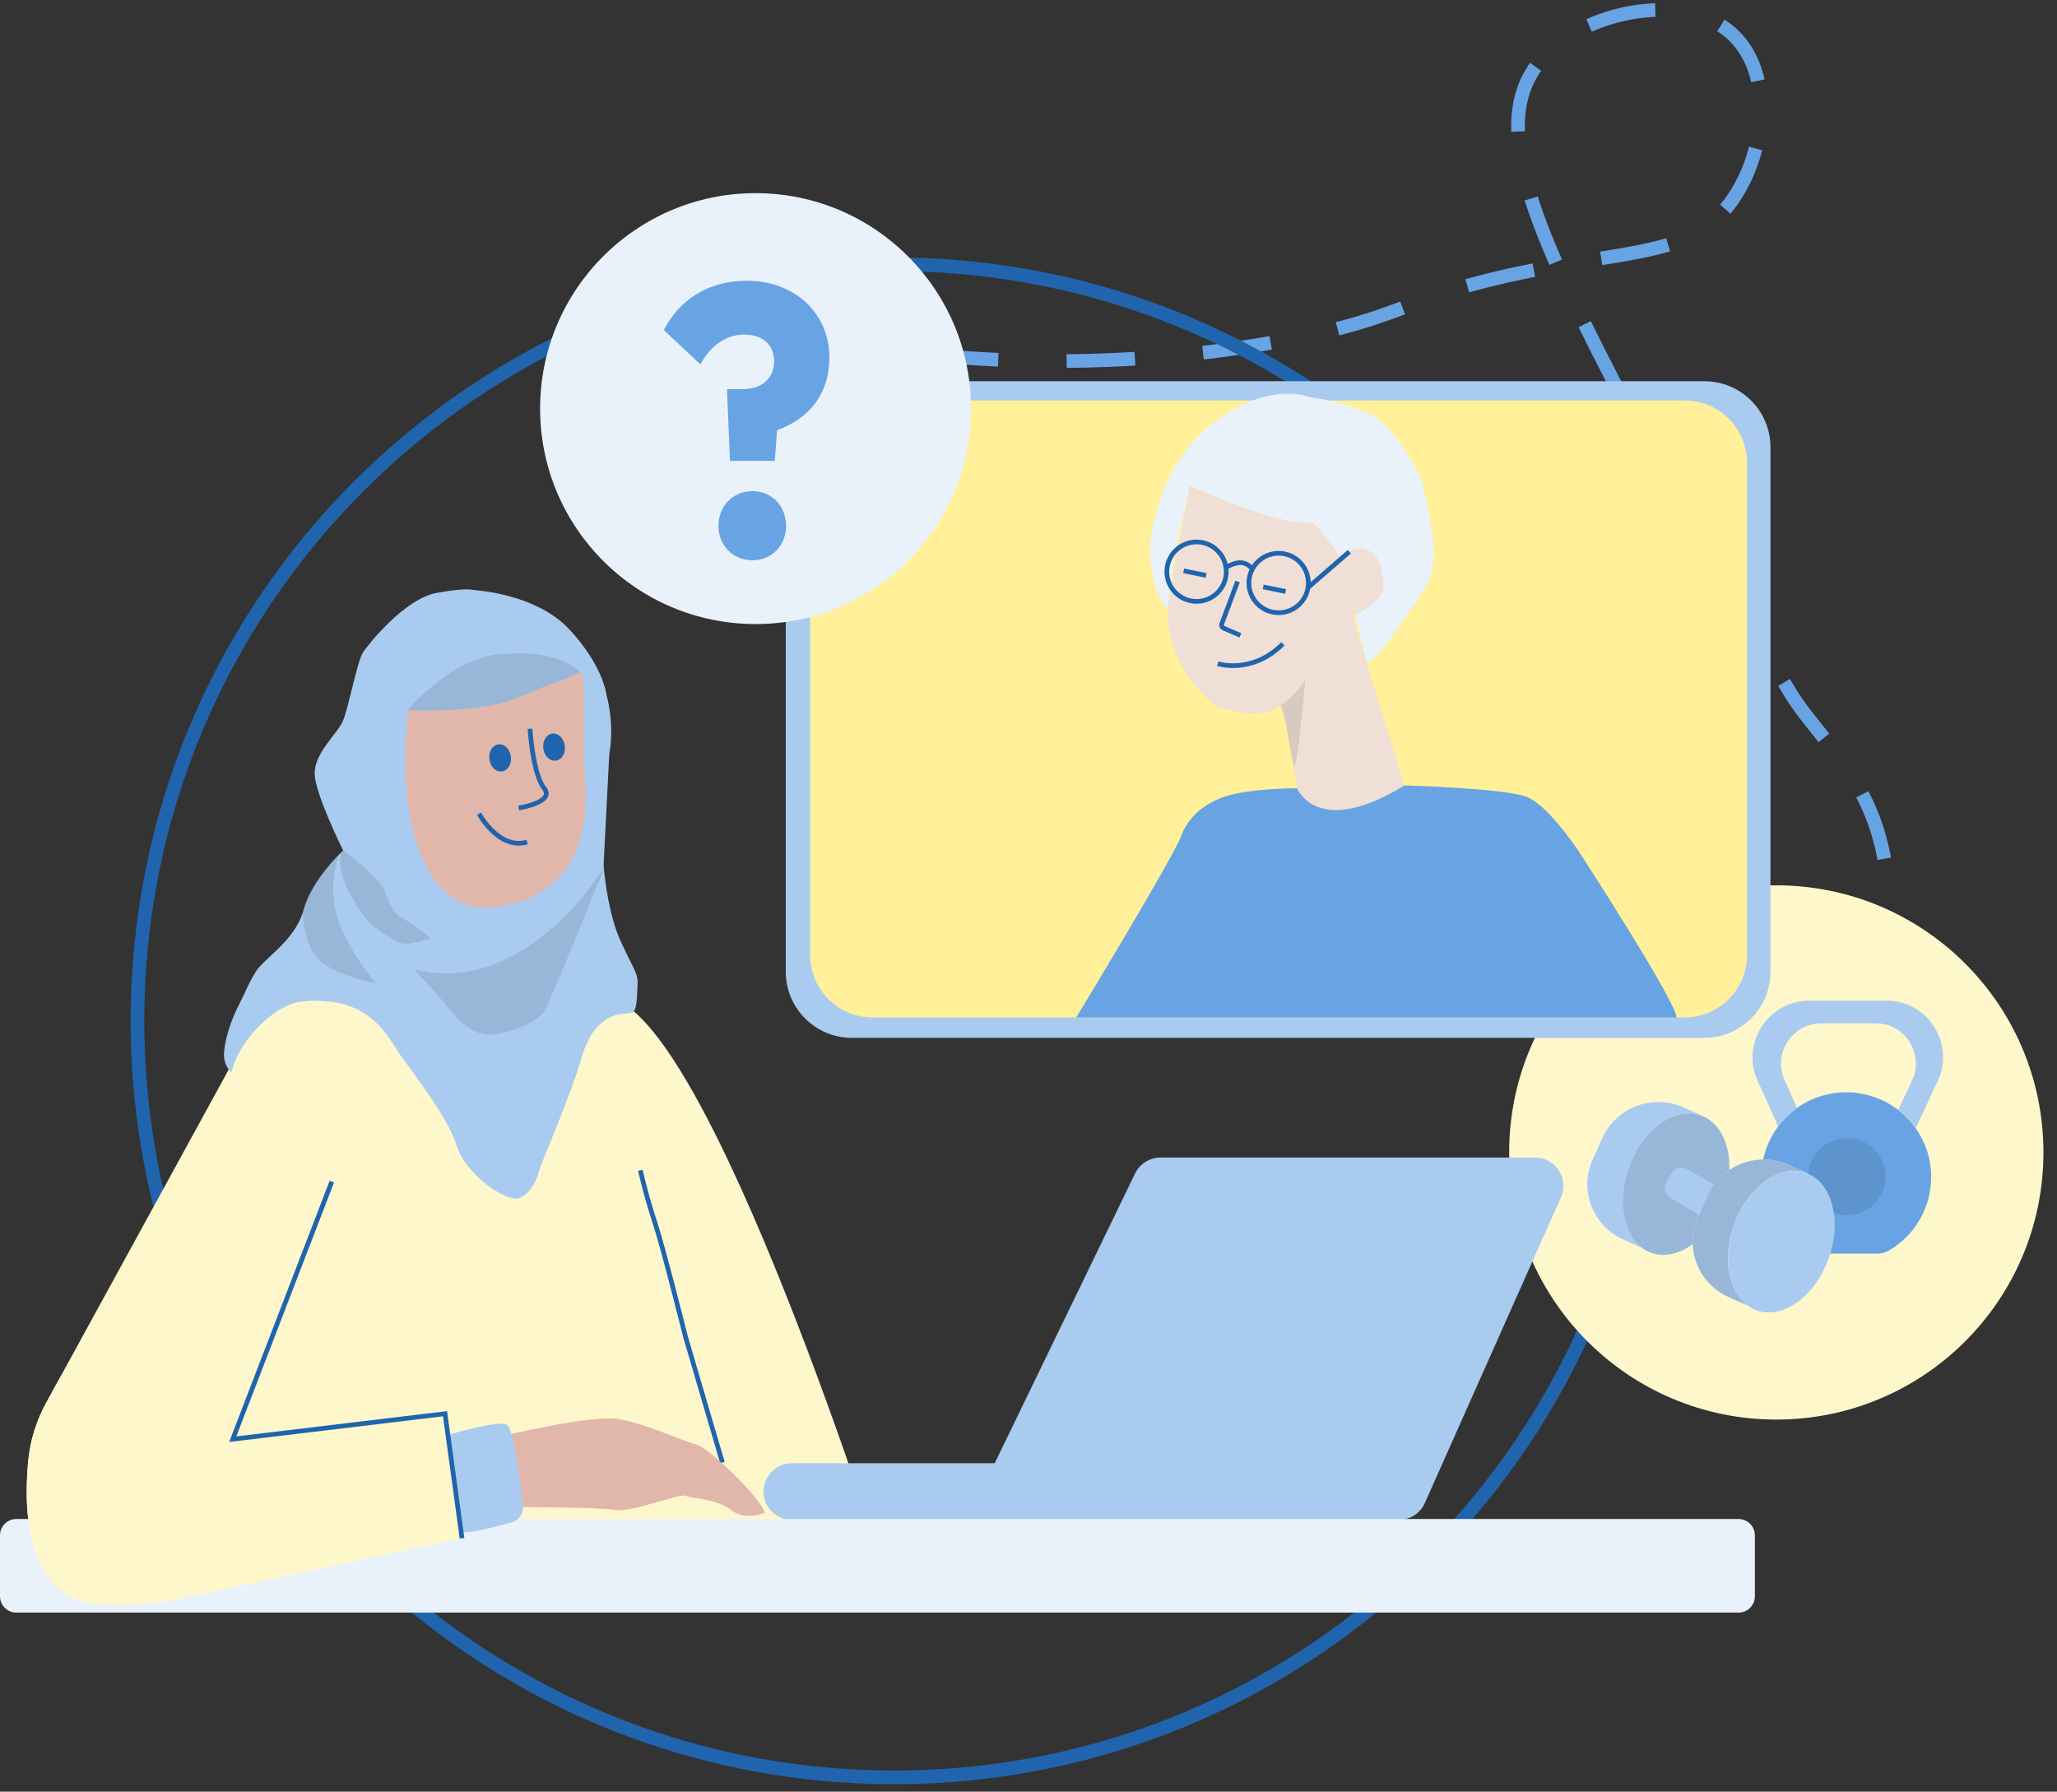 <svg width="411" height="358" viewBox="0 0 411 358" fill="none" xmlns="http://www.w3.org/2000/svg">
<rect x="0" y="0" width="411" height="358" fill="#333333" stroke="none"/>
<path d="M185.834 70.931C215.47 73.744 239.153 71.196 255.571 68.204C283.524 63.108 279.905 58.631 311.672 53.01C328.592 50.017 337.985 49.807 344.787 41.712C352.462 32.579 355.096 15.48 346.345 7.038C336.668 -2.301 314.454 2.172 306.607 13.661C297.019 27.698 309.416 51.416 329.593 90.021C336.36 102.963 343.833 115.387 357.644 138.33C362.51 146.414 371.836 153.754 375.565 167.549C378.163 177.157 377.637 185.782 376.734 191.704" stroke="#68A4E3" stroke-width="2.731" stroke-miterlimit="10" stroke-dasharray="13.66 13.66"/>
<path d="M178.63 355.137C262.114 355.137 329.791 287.46 329.791 203.976C329.791 120.492 262.114 52.815 178.63 52.815C95.146 52.815 27.469 120.492 27.469 203.976C27.469 287.46 95.146 355.137 178.63 355.137Z" stroke="#2064AE" stroke-width="2.731" stroke-miterlimit="10"/>
<path d="M354.915 283.647C384.393 283.647 408.289 259.751 408.289 230.273C408.289 200.796 384.393 176.899 354.915 176.899C325.437 176.899 301.541 200.796 301.541 230.273C301.541 259.751 325.437 283.647 354.915 283.647Z" fill="#FFF7CC"/>
<path d="M360.779 234.271L360.756 234.321C355.578 232.568 349.224 237.161 346.501 244.665C344.144 251.156 345.27 257.716 348.913 260.65L348.877 260.728L345.317 259.127C339.231 256.388 336.516 249.235 339.255 243.149L341.14 238.957C343.934 232.747 351.231 229.977 357.441 232.771L360.779 234.271Z" fill="#A9CBEF"/>
<g opacity="0.1">
<path d="M360.781 234.271L360.758 234.321C355.58 232.568 349.226 237.161 346.503 244.665C344.146 251.156 345.272 257.716 348.915 260.65L348.879 260.728L345.319 259.127C339.233 256.388 336.518 249.235 339.257 243.149L341.142 238.957C343.936 232.747 351.233 229.977 357.443 232.771L360.781 234.271Z" fill="black"/>
</g>
<path d="M365.359 251.526C368.108 243.951 366.12 236.28 360.918 234.392C355.716 232.504 349.271 237.113 346.521 244.688C343.772 252.262 345.76 259.933 350.962 261.821C356.164 263.709 362.61 259.1 365.359 251.526Z" fill="#A9CBEF"/>
<path d="M339.752 222.789L339.729 222.84C334.551 221.087 328.197 225.68 325.474 233.184C323.117 239.674 324.243 246.235 327.885 249.168L327.85 249.246L324.289 247.645C318.204 244.906 315.488 237.753 318.227 231.668L320.113 227.476C322.906 221.266 330.203 218.496 336.413 221.289L339.752 222.789Z" fill="#A9CBEF"/>
<path d="M177.714 316.972L34.383 319.793H34.068C27.281 320.931 21.908 320.646 21.908 320.646C5.242 321.051 4.65 302.468 5.627 291.984C6.013 287.878 7.252 283.904 9.231 280.289L12.278 274.725L55.277 196.227L121.161 199.335C141.521 201.03 177.714 316.969 177.714 316.969V316.972Z" fill="#FFF7CC"/>
<path d="M345.54 233.757C343.674 234.999 342.128 236.76 341.142 238.954L339.256 243.146C338.458 244.918 338.127 246.781 338.201 248.596C335.555 250.552 332.575 251.28 329.918 250.314C324.717 248.425 322.726 240.754 325.473 233.184C328.223 225.61 334.667 221.001 339.872 222.887C343.616 224.247 345.696 228.598 345.544 233.753L345.54 233.757Z" fill="#A9CBEF"/>
<g opacity="0.1">
<path d="M345.539 233.757C343.672 234.999 342.126 236.76 341.14 238.954L339.254 243.146C338.456 244.918 338.125 246.781 338.199 248.596C335.553 250.552 332.573 251.28 329.916 250.314C324.715 248.425 322.724 240.754 325.471 233.184C328.221 225.61 334.665 221.001 339.87 222.887C343.614 224.247 345.694 228.598 345.542 233.753L345.539 233.757Z" fill="black"/>
</g>
<path d="M342.456 236.702C341.95 237.392 341.506 238.143 341.143 238.958L339.464 242.69L333.831 239.437C332.693 238.778 332.304 237.325 332.958 236.184L333.917 234.52C334.575 233.383 336.028 232.993 337.17 233.648L342.456 236.698V236.702Z" fill="#A9CBEF"/>
<path d="M385.856 235.205C385.856 241.47 382.463 246.939 377.41 249.877C376.72 250.278 375.929 250.485 375.131 250.485H365.679C366.552 247.652 366.766 244.843 366.412 242.37C365.886 238.715 364.113 235.778 361.351 234.55C361.203 234.484 361.051 234.422 360.899 234.367C360.852 234.352 360.806 234.332 360.759 234.317L360.782 234.266L357.443 232.766C355.768 232.014 354.019 231.664 352.297 231.679C352.811 229.244 353.847 227.004 355.285 225.076C355.332 225.013 355.379 224.951 355.425 224.893C355.468 224.838 355.507 224.783 355.55 224.733C355.768 224.452 355.998 224.18 356.236 223.915C356.302 223.841 356.372 223.767 356.438 223.693C356.481 223.646 356.524 223.603 356.567 223.556C356.598 223.521 356.629 223.49 356.664 223.455C356.676 223.443 356.688 223.432 356.695 223.42C356.727 223.385 356.762 223.354 356.793 223.319C356.91 223.198 357.026 223.085 357.147 222.968C357.186 222.929 357.229 222.89 357.268 222.855C357.428 222.703 357.591 222.555 357.759 222.411C357.802 222.376 357.841 222.337 357.884 222.302C357.923 222.267 357.965 222.236 358.004 222.2C358.176 222.056 358.351 221.916 358.526 221.78C358.569 221.745 358.616 221.713 358.659 221.678C358.702 221.643 358.748 221.612 358.791 221.577C358.873 221.515 358.955 221.456 359.037 221.398C359.045 221.394 359.052 221.386 359.06 221.382C359.107 221.351 359.154 221.316 359.2 221.285C359.232 221.265 359.259 221.242 359.29 221.223C359.36 221.172 359.434 221.125 359.508 221.075C359.535 221.055 359.563 221.039 359.586 221.02C359.703 220.942 359.824 220.868 359.941 220.79C359.984 220.763 360.026 220.739 360.065 220.712C360.252 220.599 360.443 220.486 360.634 220.381C360.677 220.358 360.72 220.334 360.763 220.311C360.841 220.268 360.915 220.229 360.993 220.19C361.051 220.159 361.106 220.132 361.164 220.101C361.226 220.069 361.285 220.038 361.347 220.007C361.409 219.976 361.468 219.949 361.53 219.917C361.592 219.886 361.651 219.859 361.713 219.832C361.772 219.804 361.83 219.777 361.892 219.75C362.091 219.66 362.29 219.575 362.492 219.493C362.551 219.469 362.605 219.446 362.664 219.423C362.726 219.395 362.792 219.372 362.859 219.349C362.925 219.325 362.987 219.298 363.053 219.275C363.12 219.251 363.182 219.228 363.248 219.205C363.314 219.181 363.381 219.158 363.447 219.138C363.509 219.115 363.572 219.095 363.638 219.076C363.774 219.033 363.907 218.99 364.043 218.951C364.109 218.932 364.175 218.912 364.246 218.893C364.312 218.873 364.378 218.854 364.448 218.838C364.491 218.827 364.538 218.815 364.581 218.803C364.62 218.792 364.662 218.78 364.701 218.772C364.752 218.76 364.803 218.745 364.849 218.733C364.916 218.718 364.986 218.702 365.056 218.686C365.262 218.64 365.469 218.597 365.675 218.554C365.738 218.542 365.804 218.531 365.866 218.519C365.956 218.503 366.046 218.488 366.131 218.472C366.19 218.464 366.244 218.453 366.303 218.445C366.361 218.437 366.42 218.425 366.482 218.418C366.552 218.406 366.622 218.398 366.692 218.39C366.731 218.386 366.77 218.379 366.813 218.375C366.86 218.371 366.91 218.363 366.957 218.359C367.016 218.351 367.074 218.347 367.132 218.34C367.335 218.32 367.538 218.301 367.74 218.289C367.775 218.289 367.814 218.285 367.849 218.281C367.904 218.281 367.962 218.273 368.017 218.273C368.091 218.273 368.161 218.266 368.235 218.266C368.309 218.266 368.379 218.262 368.453 218.258C368.519 218.258 368.59 218.258 368.66 218.254H368.683C368.753 218.254 368.823 218.254 368.893 218.254C368.956 218.254 369.014 218.254 369.077 218.254C369.115 218.254 369.154 218.254 369.19 218.254C369.232 218.254 369.275 218.254 369.318 218.254C369.33 218.254 369.341 218.254 369.353 218.254C369.419 218.254 369.482 218.254 369.548 218.262C369.618 218.262 369.688 218.266 369.758 218.269C369.906 218.277 370.054 218.285 370.202 218.297C370.273 218.301 370.343 218.308 370.413 218.312C370.491 218.32 370.569 218.328 370.647 218.336C370.705 218.34 370.76 218.347 370.814 218.355C370.962 218.371 371.114 218.39 371.262 218.414C371.332 218.425 371.402 218.433 371.473 218.445C371.523 218.453 371.57 218.46 371.621 218.468C371.656 218.472 371.687 218.48 371.722 218.484C371.761 218.492 371.8 218.495 371.839 218.503C371.94 218.523 372.041 218.538 372.143 218.562C372.232 218.577 372.322 218.597 372.415 218.616C372.556 218.647 372.692 218.675 372.832 218.71C372.879 218.721 372.926 218.733 372.972 218.745C373.031 218.76 373.085 218.772 373.144 218.788C373.21 218.803 373.272 218.823 373.339 218.838C373.401 218.854 373.463 218.873 373.53 218.893C373.643 218.924 373.752 218.955 373.861 218.99C373.904 219.002 373.943 219.018 373.985 219.029C374.215 219.099 374.441 219.177 374.667 219.259C374.71 219.275 374.757 219.29 374.8 219.31C375.018 219.391 375.236 219.477 375.45 219.567C375.501 219.59 375.555 219.61 375.606 219.633C375.606 219.633 375.606 219.633 375.61 219.633C375.653 219.653 375.7 219.672 375.742 219.691C375.922 219.769 376.097 219.851 376.268 219.933C376.323 219.96 376.381 219.988 376.436 220.015C376.498 220.046 376.557 220.077 376.619 220.108C376.681 220.14 376.74 220.171 376.798 220.202C376.853 220.233 376.911 220.26 376.966 220.291C377.098 220.365 377.235 220.44 377.363 220.514C377.414 220.541 377.464 220.572 377.511 220.599C377.566 220.63 377.624 220.665 377.679 220.701C377.87 220.817 378.061 220.938 378.248 221.059C378.29 221.086 378.333 221.117 378.376 221.145C378.419 221.172 378.458 221.199 378.501 221.23C378.528 221.25 378.555 221.269 378.586 221.289C378.629 221.32 378.672 221.347 378.715 221.378C378.754 221.406 378.793 221.433 378.828 221.46C378.98 221.569 379.132 221.682 379.28 221.799C379.288 221.803 379.296 221.811 379.303 221.819C379.373 221.873 379.44 221.928 379.51 221.982C379.521 221.994 379.537 222.002 379.549 222.013C379.615 222.068 379.681 222.123 379.747 222.177C379.763 222.189 379.775 222.2 379.79 222.212C379.849 222.259 379.907 222.31 379.966 222.36C379.977 222.368 379.989 222.38 380.001 222.391C380.032 222.415 380.059 222.442 380.09 222.469C380.153 222.524 380.215 222.578 380.277 222.633C380.332 222.684 380.386 222.73 380.441 222.781C380.445 222.785 380.453 222.793 380.456 222.797C380.48 222.816 380.503 222.839 380.523 222.859C380.577 222.91 380.632 222.96 380.686 223.015C380.784 223.108 380.881 223.206 380.975 223.303C381.037 223.365 381.095 223.428 381.158 223.49C381.228 223.564 381.298 223.638 381.364 223.712C381.368 223.716 381.372 223.724 381.38 223.728C381.45 223.802 381.516 223.88 381.586 223.954C381.586 223.954 381.59 223.958 381.594 223.961C381.66 224.035 381.727 224.113 381.793 224.187C381.793 224.187 381.793 224.187 381.797 224.191C381.863 224.269 381.925 224.343 381.991 224.421C381.991 224.421 381.995 224.425 381.999 224.429C382.062 224.507 382.128 224.585 382.19 224.663C382.198 224.67 382.202 224.678 382.21 224.69C382.264 224.76 382.319 224.83 382.373 224.9C382.389 224.92 382.401 224.935 382.416 224.955C382.463 225.017 382.51 225.08 382.556 225.142C382.627 225.239 382.701 225.337 382.767 225.434C384.719 228.196 385.868 231.57 385.868 235.213L385.856 235.205Z" fill="#68A4E3"/>
<path d="M376.775 235.112C376.775 239.374 373.32 242.834 369.054 242.834C368.127 242.834 367.238 242.67 366.416 242.37C365.89 238.716 364.118 235.778 361.355 234.551C361.64 230.546 364.979 227.391 369.054 227.391C373.129 227.391 376.775 230.846 376.775 235.112Z" fill="#68A4E3"/>
<g opacity="0.1">
<path d="M376.77 235.112C376.77 239.374 373.314 242.834 369.048 242.834C368.121 242.834 367.232 242.67 366.41 242.37C365.884 238.716 364.112 235.778 361.35 234.551C361.634 230.546 364.973 227.391 369.048 227.391C373.123 227.391 376.77 230.846 376.77 235.112Z" fill="black"/>
</g>
<path d="M376.933 199.939H361.54C353.534 199.939 348.037 208 350.962 215.453L355.283 225.076C356.343 223.654 357.621 222.403 359.062 221.375L356.413 215.469C354.34 210.19 358.232 204.482 363.905 204.482H374.805C380.649 204.482 384.518 210.548 382.056 215.846L379.282 221.788C380.614 222.82 381.787 224.047 382.761 225.426L387.171 215.987C390.65 208.503 385.184 199.939 376.933 199.939Z" fill="#A9CBEF"/>
<path d="M127.38 197.08C127.107 203.929 126.69 201.95 123.421 202.737C119.128 203.774 117.2 207.825 116.07 211.788C115.014 215.485 112.112 223.097 108.43 231.984C107.67 233.803 107.362 235.794 106.178 237.372C105.317 238.513 104.238 239.499 103.061 239.499C100.233 239.499 92.881 234.411 91.187 228.754C89.492 223.097 81.443 213.011 79.877 210.658C77.613 207.264 74.419 200.489 64.472 200.014C62.345 199.913 62.91 199.913 60.14 200.15C55.64 200.54 47.942 207.05 46.228 214.335C45.168 213.276 44.634 211.807 44.763 210.311C44.946 208.16 45.675 204.728 48.024 200.178C48.413 199.414 48.803 198.639 49.15 197.852C49.489 197.077 50.085 195.845 51.039 194.256C52.676 191.529 58.504 188.284 60.452 182.486C60.526 182.264 60.592 182.038 60.654 181.812C61.971 176.981 66.015 172.493 67.753 170.732C67.893 170.596 68.014 170.471 68.119 170.37C68.407 170.086 68.571 169.934 68.571 169.934C68.571 169.934 68.555 169.895 68.52 169.825H68.516C67.955 168.683 63.448 159.469 62.918 155.227C62.353 150.704 67.441 146.745 68.575 143.917C69.705 141.088 71.403 132.042 72.533 130.344C73.663 128.645 80.894 119.622 87.236 118.469C93.458 117.339 94.588 117.904 94.588 117.904C94.588 117.904 107.031 118.469 113.818 125.82C120.605 133.172 121.17 138.829 121.17 138.829C121.17 138.829 122.864 144.486 121.734 150.704L120.605 172.758C120.605 172.758 120.62 172.996 120.655 173.413C120.659 173.467 120.667 173.526 120.667 173.584C120.889 175.965 121.684 182.942 123.998 188.026C126.826 194.248 127.504 194.248 127.391 197.077L127.38 197.08Z" fill="#A9CBEF"/>
<path d="M127.945 233.838C127.945 233.838 129.087 238.957 130.774 244.018C132.468 249.106 136.996 267.206 136.996 267.206L144.343 292.234" stroke="#2064AE" stroke-width="0.937" stroke-miterlimit="10"/>
<path d="M115.883 134.294C116.748 135.825 116.635 136.565 116.635 136.565V152.967C118.899 170.125 111.905 179.549 99.103 181.244C84.864 183.133 79.02 164.366 81.572 141.556L115.883 134.294Z" fill="#E0B7AA"/>
<g opacity="0.1">
<path d="M75.349 196.516C75.349 196.516 65.734 194.821 62.906 190.859C61.164 188.42 60.615 184.594 60.44 182.482C60.514 182.26 60.58 182.034 60.642 181.808C61.959 176.978 66.003 172.489 67.74 170.729C67.744 170.729 67.752 170.725 67.756 170.725C67.643 171.013 64.674 178.567 68.558 186.332C72.517 194.248 75.345 196.512 75.345 196.512L75.349 196.516Z" fill="black"/>
</g>
<g opacity="0.1">
<path d="M86.092 187.465C86.092 187.465 82.699 188.595 81.004 188.595C79.31 188.595 74.218 185.201 73.088 183.507C72.188 182.151 67.041 175.867 68.113 170.37C68.401 170.085 68.565 169.933 68.565 169.933C68.565 169.933 68.549 169.894 68.514 169.824C69.745 170.79 75.523 175.372 76.481 177.285C77.611 179.548 78.176 182.373 80.439 183.507C82.703 184.636 86.096 187.465 86.096 187.465H86.092Z" fill="black"/>
</g>
<g opacity="0.1">
<path d="M120.653 173.587C119.099 177.46 109.749 200.613 108.716 202.172C107.586 203.866 103.059 206.13 98.536 206.695C94.013 207.26 90.62 202.737 88.356 199.908C87.3 198.584 82.699 193.686 82.699 193.686C103.714 198.942 118.627 176.618 120.641 173.424C120.645 173.474 120.653 173.533 120.653 173.587Z" fill="black"/>
</g>
<path d="M112.544 135.809C112.256 135.938 111.964 136.051 111.664 136.152C105.426 138.252 107.475 137.999 101.935 139.958C94.763 142.498 81.295 141.937 81.295 141.937C81.295 141.937 90.061 132.042 98.542 130.908C111.628 129.163 115.902 134.301 115.902 134.301L112.544 135.805V135.809Z" fill="#A9CBEF"/>
<g opacity="0.1">
<path d="M112.542 135.809C112.254 135.938 111.962 136.051 111.662 136.152C105.424 138.252 107.473 137.999 101.933 139.958C94.761 142.498 81.293 141.937 81.293 141.937C81.293 141.937 90.059 132.042 98.54 130.908C111.627 129.163 115.9 134.301 115.9 134.301L112.542 135.805V135.809Z" fill="black"/>
</g>
<path d="M95.713 162.582C95.713 162.582 99.671 169.934 105.328 168.239" stroke="#2064AE" stroke-width="0.937" stroke-miterlimit="10"/>
<path d="M105.892 145.615C105.892 145.615 106.457 154.665 108.721 157.49C110.984 160.314 103.633 161.448 103.633 161.448" stroke="#2064AE" stroke-width="0.937" stroke-miterlimit="10"/>
<path d="M111.007 151.525C111.935 151.399 112.55 150.292 112.381 149.054C112.212 147.815 111.323 146.913 110.396 147.04C109.469 147.166 108.854 148.273 109.022 149.511C109.191 150.75 110.08 151.652 111.007 151.525Z" fill="#2064AE" stroke="#2064AE" stroke-width="0.937" stroke-miterlimit="10"/>
<path d="M100.232 153.682C101.159 153.555 101.774 152.449 101.605 151.21C101.437 149.971 100.548 149.07 99.621 149.196C98.693 149.322 98.078 150.429 98.247 151.668C98.416 152.906 99.305 153.808 100.232 153.682Z" fill="#2064AE" stroke="#2064AE" stroke-width="0.937" stroke-miterlimit="10"/>
<path d="M256.609 292.374H158.206C155.081 292.374 152.549 294.906 152.549 298.029C152.549 301.152 155.081 303.684 158.206 303.684H256.609C259.733 303.684 262.265 301.152 262.265 298.029C262.265 294.906 259.733 292.374 256.609 292.374Z" fill="#A9CBEF"/>
<path d="M279.517 303.684H202.292C198.119 303.684 195.384 299.32 197.204 295.565L226.789 234.485C227.736 232.533 229.711 231.294 231.877 231.294H306.718C310.812 231.294 313.551 235.509 311.884 239.249L284.686 300.329C283.779 302.371 281.753 303.684 279.52 303.684H279.517Z" fill="#A9CBEF"/>
<path d="M100.236 287.002C100.236 287.002 118.333 282.479 123.99 283.609C129.647 284.739 136.998 288.132 139.258 288.697C141.517 289.262 151.701 298.877 152.831 302.27C152.831 302.27 148.873 303.965 146.044 301.705C143.216 299.442 138.128 299.442 136.994 298.877C135.861 298.312 126.249 302.27 122.856 301.705C119.463 301.141 103.626 301.141 103.626 301.141L100.232 287.002H100.236Z" fill="#E0B7AA"/>
<path d="M347.375 303.517H3.257C1.458 303.517 0 304.975 0 306.774V318.96C0 320.759 1.458 322.217 3.257 322.217H347.375C349.174 322.217 350.632 320.759 350.632 318.96V306.774C350.632 304.975 349.174 303.517 347.375 303.517Z" fill="#E9F2FB"/>
<path d="M89.699 286.687C89.699 286.687 99.669 283.605 101.367 284.739C102.661 285.604 103.958 296.017 104.496 300.903C104.656 302.364 103.752 303.727 102.341 304.137C99.014 305.107 93.291 306.626 91.959 305.999L89.699 286.687Z" fill="#A9CBEF"/>
<path d="M34.383 319.797H34.068C27.281 320.935 21.908 320.651 21.908 320.651C5.242 321.056 4.65 302.472 5.627 291.988C6.013 287.882 7.252 283.908 9.231 280.293L12.278 274.729L46.511 287.567L88.926 282.478L92.319 307.362C92.319 307.362 73.658 311.32 68.566 312.45" fill="#FFF7CC"/>
<path d="M66.301 236.102L46.506 287.567L88.921 282.475L92.314 307.358" stroke="#2064AE" stroke-width="0.937" stroke-miterlimit="10"/>
<path d="M271.596 114.51L271.031 117.339" stroke="#2064AE" stroke-width="0.937" stroke-miterlimit="10"/>
<path d="M340.55 76.175H170.205C162.915 76.175 157.006 82.084 157.006 89.374V194.174C157.006 201.464 162.915 207.373 170.205 207.373H340.55C347.84 207.373 353.749 201.464 353.749 194.174V89.374C353.749 82.084 347.84 76.175 340.55 76.175Z" fill="#A9CBEF"/>
<path d="M336.591 80.012H174.361C167.467 80.012 161.879 85.6 161.879 92.494V190.815C161.879 197.709 167.467 203.298 174.361 203.298H336.591C343.485 203.298 349.073 197.709 349.073 190.815V92.494C349.073 85.6 343.485 80.012 336.591 80.012Z" fill="#FFF099"/>
<path d="M270.795 122.898C270.643 122.96 270.53 122.995 270.46 122.995C269.895 122.995 280.64 156.929 280.64 156.929L282.903 166.544H258.585L259.15 157.494C259.15 157.494 256.886 141.657 255.756 141.092C255.756 141.092 252.324 143.523 247.275 142.222C242.565 141.01 243.255 141.548 241.053 139.393C239.035 137.414 235.396 133.736 233.702 126.385C233.316 124.71 233.312 122.356 233.53 119.707L237.095 100.372L237.66 96.978C237.66 96.978 254.28 104.77 261.639 104.42C262.243 104.392 262.816 104.681 263.182 105.16L268.044 111.479C268.044 111.479 269.544 109.636 271.414 109.539C273.393 109.438 275.158 110.813 275.719 112.718C276.257 114.561 276.787 117.116 276.117 118.468C275.123 120.459 271.925 122.454 270.795 122.898Z" fill="#F0DFD6"/>
<path d="M284.033 118.468C284.033 118.468 275.115 132.669 273.074 132.353L270.795 122.898C271.924 122.458 275.119 120.459 276.116 118.468C276.79 117.116 276.257 114.561 275.719 112.718C275.158 110.813 273.393 109.438 271.414 109.539C269.544 109.636 268.609 110.941 268.309 111.467C268.254 111.565 268.11 111.569 268.044 111.479L263.182 105.16C262.816 104.681 262.243 104.392 261.639 104.42C254.28 104.77 237.66 96.978 237.66 96.978C237.66 98.291 234.29 110.727 233.53 119.707L233.133 121.862C233.133 121.862 227.476 113.945 230.869 103.2C230.869 103.2 233.133 90.757 243.878 83.405C254.623 76.054 261.974 79.447 261.974 79.447C261.974 79.447 268.196 80.012 273.849 82.84C279.506 85.669 284.594 96.414 284.594 98.108C284.594 99.803 289.117 112.812 284.029 118.468H284.033Z" fill="#E9F2FB"/>
<g opacity="0.1">
<path d="M260.852 135.436C260.852 135.436 259.317 152.574 258.67 153.053C258.023 153.532 256.893 141.092 255.76 141.092C255.76 141.092 260.283 137.699 260.848 135.436H260.852Z" fill="black"/>
</g>
<path d="M243.318 132.607C243.318 132.607 250.105 134.87 256.327 128.648" stroke="#2064AE" stroke-width="0.937" stroke-miterlimit="10"/>
<path d="M239.076 120.163C242.355 120.163 245.013 117.505 245.013 114.226C245.013 110.947 242.355 108.289 239.076 108.289C235.797 108.289 233.139 110.947 233.139 114.226C233.139 117.505 235.797 120.163 239.076 120.163Z" stroke="#2064AE" stroke-width="0.937" stroke-miterlimit="10"/>
<path d="M255.478 122.426C258.757 122.426 261.416 119.768 261.416 116.489C261.416 113.21 258.757 110.552 255.478 110.552C252.199 110.552 249.541 113.21 249.541 116.489C249.541 119.768 252.199 122.426 255.478 122.426Z" stroke="#2064AE" stroke-width="0.937" stroke-miterlimit="10"/>
<path d="M245.033 113.326C246.837 112.352 248.621 111.775 250.273 113.712" stroke="#2064AE" stroke-width="0.937" stroke-miterlimit="10"/>
<path d="M261.414 117.339L269.607 110.244" stroke="#2064AE" stroke-width="0.937" stroke-miterlimit="10"/>
<path d="M247.277 116.205L244.121 124.616C243.989 124.975 244.156 125.372 244.507 125.524L247.838 126.954" stroke="#2064AE" stroke-width="0.937" stroke-miterlimit="10"/>
<path d="M236.504 114.062C238 114.366 239.492 114.674 240.988 114.978" stroke="#2064AE" stroke-width="0.937" stroke-miterlimit="10"/>
<path d="M252.391 117.272C253.887 117.576 255.379 117.884 256.875 118.188" stroke="#2064AE" stroke-width="0.937" stroke-miterlimit="10"/>
<path d="M215.039 203.302C215.039 203.302 234.269 171.632 235.964 167.109C237.659 162.586 241.621 159.757 246.709 158.627C251.797 157.498 259.152 157.498 259.152 157.498C259.152 157.498 263.111 167.678 280.642 156.933C280.642 156.933 300.437 157.498 304.961 159.196C309.484 160.895 315.705 170.506 315.705 170.506C315.705 170.506 335.501 201.046 334.936 203.306H215.043L215.039 203.302Z" fill="#68A4E3"/>
<path d="M150.968 124.694C174.743 124.694 194.018 105.42 194.018 81.644C194.018 57.869 174.743 38.595 150.968 38.595C127.192 38.595 107.918 57.869 107.918 81.644C107.918 105.42 127.192 124.694 150.968 124.694Z" fill="#E9F2FB"/>
<path d="M145.263 77.748H148.474C152.132 77.748 154.672 75.656 154.672 72.224C154.672 68.791 152.284 66.847 148.696 66.847C145.108 66.847 141.827 69.162 139.957 72.82L132.637 65.948C135.625 60.049 141.375 56.091 149.214 56.091C158.922 56.091 165.717 62.737 165.717 71.402C165.717 79.018 161.385 83.725 155.26 85.965L154.812 92.089H145.852L145.256 77.752L145.263 77.748ZM143.545 105.082C143.545 101.198 146.381 98.135 150.34 98.135C154.298 98.135 157.06 101.198 157.06 105.082C157.06 108.966 154.224 111.95 150.34 111.95C146.456 111.95 143.545 108.962 143.545 105.082Z" fill="#68A4E3"/>
</svg>

